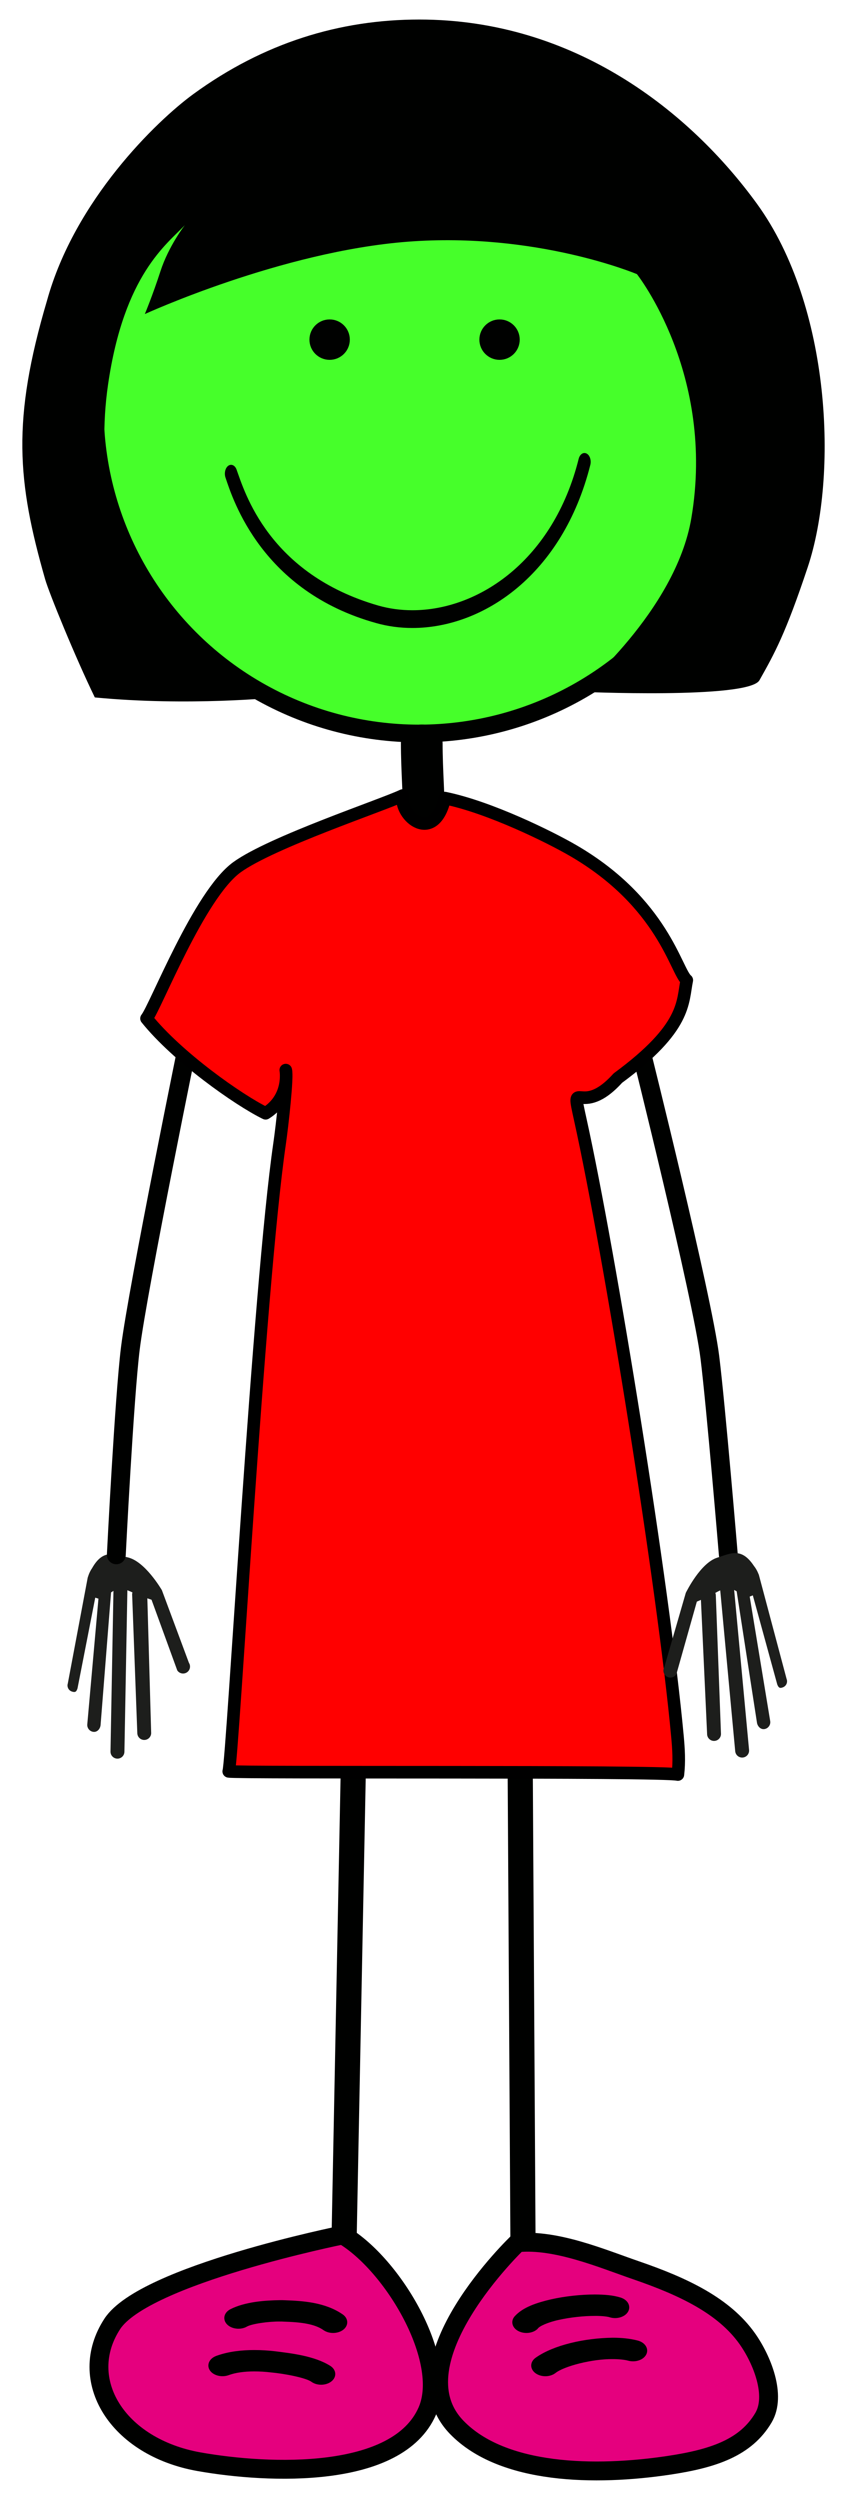 <?xml version="1.0" encoding="iso-8859-1"?>
<!-- Generator: Adobe Illustrator 21.1.0, SVG Export Plug-In . SVG Version: 6.00 Build 0)  -->
<svg version="1.1" id="Layer_1" xmlns="http://www.w3.org/2000/svg" xmlns:xlink="http://www.w3.org/1999/xlink" x="0px" y="0px"
	 width="190.879px" height="562.77px" viewBox="0 0 190.879 562.77" style="enable-background:new 0 0 190.879 562.77;"
	 xml:space="preserve">
<circle id="skinface" style="fill:#46FF2A;stroke:#000100;stroke-width:4;stroke-miterlimit:10;" cx="94.422" cy="92.076" r="73.052"/>
<g id="highlightgroup">
	
		<line style="fill:none;stroke:#000100;stroke-width:5.669;stroke-linecap:round;stroke-linejoin:round;" x1="80.032" y1="377.423" x2="77.477" y2="507.429"/>
	
		<line style="fill:none;stroke:#000100;stroke-width:5.669;stroke-linecap:round;stroke-linejoin:round;" x1="117.134" y1="381.56" x2="117.876" y2="507.447"/>
	<path style="fill:#1D1E1C;" d="M19.942,354.626c0.127-0.393,0.426-1.058,0.791-1.574c2.51-4.458,5.039-3.153,8.059-2.462
		c3.869,0.886,7.5,7.077,7.689,7.375l6.09,16.352c0.473,0.726,0.268,1.697-0.459,2.166c-0.727,0.473-1.699,0.267-2.168-0.457
		l-5.795-15.898l-0.945-0.324l0.859,30.167c0.086,0.862-0.543,1.628-1.402,1.714c-0.514,0.051-0.99-0.15-1.316-0.507
		c-0.217-0.237-0.363-0.548-0.398-0.898l-1.166-31.23c-0.018-0.196,0.012-0.391,0.062-0.577c-0.408-0.189-0.791-0.355-1.137-0.485
		l-0.668,36.374c-0.02,0.867-0.734,1.551-1.6,1.536c-0.449-0.009-0.848-0.206-1.127-0.512c-0.262-0.284-0.418-0.668-0.41-1.087
		l0.666-36.169c-1.238,0.873-0.402-0.168-0.555,0.546l-2.348,29.708c-0.111,0.86-0.779,1.597-1.639,1.482
		c-0.381-0.048-0.713-0.232-0.953-0.498c-0.301-0.33-0.461-0.782-0.398-1.258l2.512-28.228l-0.721-0.224l-3.998,20.427
		c-0.246,0.759-0.502,0.958-1.262,0.712c-0.246-0.082-0.457-0.223-0.621-0.4c-0.334-0.37-0.471-0.909-0.305-1.42l4.486-23.836
		c0.027-0.067,0.043-0.13,0.068-0.199L19.942,354.626z"/>
	<path style="fill:#E5007E;stroke:#000100;stroke-width:4.252;stroke-linecap:round;stroke-linejoin:round;" d="M116.632,504.869
		c8.701-0.869,19.225,3.636,26.775,6.228c10.549,3.63,19.758,7.951,25.035,15.432c3.289,4.669,6.563,12.727,3.615,17.729
		c-3.973,6.727-11.223,9.201-21.293,10.715c-16.551,2.484-37.512,2.164-47.871-8.575
		C88.624,531.597,116.632,504.869,116.632,504.869z"/>
	<path style="fill:#E5007E;stroke:#000100;stroke-width:4.252;stroke-linecap:round;stroke-linejoin:round;" d="M77.237,503.116
		c11.369,6.674,24.043,28.184,19.07,39.626c-6.695,15.398-35.668,14.229-51.443,11.432c-18.502-3.285-27.754-18.46-19.568-31.019
		C32.489,512.105,77.237,503.116,77.237,503.116z"/>
	<g>
		<path style="fill:#000100;stroke:#000100;stroke-width:4.03;" d="M92.903,185.737c0-3.048-0.137-6.158-0.269-9.163
			c-0.131-3.046-0.271-6.194-0.271-9.319l0,0c0-1.178,1.205-2.128,2.684-2.128c1.482,0,2.682,0.951,2.682,2.128l0,0
			c0,3.053,0.137,6.164,0.27,9.17c0.135,3.044,0.27,6.189,0.27,9.311l0,0c0,1.176-1.199,2.129-2.682,2.129
			C94.102,187.866,92.903,186.913,92.903,185.737L92.903,185.737z"/>
	</g>
	<g>
		<path style="fill:#000100;stroke:#000100;" d="M73.188,524.14c-2.123-1.512-5.361-1.893-9.303-2.01l0,0
			c-0.17-0.016-0.422-0.02-0.74-0.02l0,0c-2.67-0.039-6.637,0.523-7.803,1.235l0,0l0.006,0.003c-1.189,0.635-2.869,0.459-3.758-0.38
			l0,0c-0.893-0.847-0.654-2.04,0.535-2.673l0,0c3.244-1.643,7.601-1.947,11.019-1.995l0,0c0.346,0,0.727,0,1.078,0.021l0,0
			c4.004,0.142,8.9,0.453,12.729,3.1l0,0c1.053,0.734,1.072,1.942,0.033,2.695l0,0c-0.529,0.38-1.226,0.57-1.92,0.57l0,0
			C74.386,524.687,73.708,524.505,73.188,524.14L73.188,524.14z"/>
	</g>
	<g>
		<path style="fill:#000100;stroke:#000100;" d="M70.514,535.804c-1.273-1.008-6.379-1.963-9.451-2.24l0,0
			c-1.215-0.143-2.504-0.225-3.774-0.225l0,0c-2.205,0-4.295,0.268-5.92,0.869l0,0c-1.309,0.483-2.934,0.116-3.613-0.816l0,0
			c-0.676-0.938-0.162-2.084,1.15-2.572l0,0c2.678-0.978,5.605-1.288,8.383-1.288l0,0c1.594,0,3.154,0.096,4.615,0.267l0,0
			c3.397,0.43,8.809,1.001,12.324,3.258l0,0c1.068,0.728,1.107,1.936,0.08,2.693l0,0c-0.527,0.391-1.232,0.59-1.936,0.59l0,0
			C71.706,536.339,71.038,536.163,70.514,535.804L70.514,535.804z"/>
	</g>
	<g>
		<path style="fill:#000100;stroke:#000100;" d="M117.237,524.409c-1.26-0.551-1.666-1.725-0.893-2.621l0,0
			c1.77-1.961,4.729-2.928,7.906-3.673l0,0c3.205-0.722,6.725-1.085,9.801-1.091l0,0c2.105,0.016,3.965,0.139,5.668,0.668l0,0
			c1.352,0.43,1.955,1.557,1.348,2.516l0,0c-0.609,0.96-2.195,1.389-3.547,0.96l0,0c-0.408-0.151-1.805-0.343-3.469-0.323l0,0
			c-2.457-0.006-5.586,0.316-8.182,0.9l0,0c-2.611,0.552-4.598,1.51-4.949,2.025l0,0l0.006,0.002
			c-0.502,0.589-1.389,0.914-2.293,0.914l0,0C118.155,524.687,117.673,524.596,117.237,524.409L117.237,524.409z"/>
	</g>
	<g>
		<path style="fill:#000100;stroke:#000100;" d="M121.057,533.9c-1.08-0.727-1.123-1.933-0.1-2.697l0,0
			c3.934-2.826,10.936-4.377,17.143-4.445l0,0c1.916,0.002,3.777,0.17,5.506,0.623l0,0c1.385,0.372,2.09,1.469,1.57,2.451l0,0
			c-0.525,0.986-2.066,1.484-3.455,1.114l0,0c-0.877-0.237-2.156-0.377-3.621-0.377l0,0c-4.73-0.059-11.242,1.629-13.256,3.261l0,0
			c-0.521,0.391-1.232,0.596-1.943,0.596l0,0C122.239,534.425,121.577,534.248,121.057,533.9L121.057,533.9z"/>
	</g>
	<ellipse style="fill:#000100;stroke:#000100;stroke-width:3;" cx="112.579" cy="76.458" rx="3.047" ry="3.051"/>
	<circle style="fill:#000100;stroke:#000100;stroke-width:3;" cx="74.286" cy="76.458" r="3.051"/>
	<g>
		<path style="fill:#000100;" d="M84.755,140.258c-25.692-7.144-32.222-27.634-33.934-32.734l0,0
			c-0.343-0.986-0.061-2.188,0.626-2.678l0,0c0.696-0.492,1.532-0.09,1.877,0.897l0,0c1.78,4.929,7.188,23.464,31.971,30.592l0,0
			c2.435,0.688,5.008,1.038,7.642,1.038l0,0c15.038,0,31.797-11.352,37.468-34.07l0,0c0.258-1.039,1.06-1.581,1.786-1.206l0,0
			c0.728,0.372,1.104,1.511,0.845,2.555l0,0c-6.252,24.771-24.173,36.717-40.099,36.717l0,0
			C90.133,141.37,87.378,140.999,84.755,140.258L84.755,140.258z"/>
	</g>
	<path style="fill:none;stroke:#000100;stroke-width:4.252;stroke-linecap:round;stroke-linejoin:round;" d="M42.825,232.602
		c0,0-11.748,57.283-13.445,70.91c-1.381,11.088-3.166,46.5-3.166,46.5"/>
	<path style="fill:none;stroke:#000100;stroke-width:4.252;stroke-linecap:round;stroke-linejoin:round;" d="M144.413,236.404
		c0,0,13.857,55.482,15.555,69.11c1.381,11.087,4.168,44.499,4.168,44.499"/>
	<path style="fill:#FF0000;stroke:#000000;stroke-width:2.835;stroke-linecap:round;stroke-linejoin:round;" d="M130.782,252.061
		c-2.246-10.178,0,0,8.453-9.361c15.539-11.425,14.516-17.067,15.539-22.039c-2.442-1.971-5.271-17.387-25.629-29.199
		c-5.163-2.996-18.746-9.725-28.895-11.799c-2.41,10.53-10.254,4.203-9.504-0.575c-4.428,2.13-29.537,10.479-37.352,16.143
		c-8.562,6.212-18.355,31.559-20.376,34.044c6.954,8.662,20.734,18.367,26.839,21.343c5.68-3.528,4.543-9.723,4.543-9.723
		c0.441,1.458-0.812,12.58-1.391,16.556c-4.709,32.382-10.592,138.872-11.463,141.314c2,0.418,97.764-0.137,101.223,0.711
		c0.338-2.908,0.168-5.723-0.096-8.569C149.545,357.098,137.442,282.233,130.782,252.061z"/>
	<path style="fill:#000100;" d="M170.609,45.908C155.555,25.164,129.49,4.397,94.493,4.397c-17.916,0-35.034,5.224-50.885,16.758
		c-8.368,6.093-26.77,23.919-33.005,46.477c-7.972,26.943-6.722,40.777-0.429,62.773c0.886,3.094,6.797,17.565,11.196,26.598
		c21.222,2.035,40.801,0,41.13,0l-15.868-9.954l-6.781-7.771c0.393-0.908-1.559-0.985-5.414-5.057
		c-1.385-1.462-1.199-3.248-2.944-5.168c-5.839-8.205-9.779-24.324-7.14-42.494c3.608-24.843,13.305-31.599,17.291-35.865
		c0,0-3.65,4.702-5.488,10.38c-1.74,5.374-3.518,9.629-3.518,9.629S63.416,56.593,91.896,54.41
		c29.056-2.226,51.643,7.305,51.643,7.305s17.785,22.481,12.254,54.968c-3.562,20.924-25.484,39.031-25.484,39.031
		s38.408,1.735,40.84-2.579c3.433-6.09,5.879-10.461,10.884-25.462C188.878,107.156,187.319,68.933,170.609,45.908z"/>
	<path style="fill:#1D1E1C;" d="M170.798,354.007c-0.158-0.383-0.506-1.023-0.906-1.511c-2.836-4.259-5.262-2.768-8.223-1.854
		c-3.791,1.171-6.951,7.616-7.117,7.927l-4.855,16.761c-0.416,0.759-0.139,1.711,0.621,2.126c0.758,0.418,1.713,0.14,2.127-0.617
		l4.596-16.287l0.918-0.395l1.391,30.148c-0.02,0.866,0.662,1.584,1.525,1.605c0.518,0.013,0.977-0.224,1.275-0.604
		c0.199-0.253,0.322-0.574,0.332-0.926l-1.166-31.229c0.004-0.197-0.041-0.39-0.105-0.571c0.393-0.22,0.764-0.413,1.098-0.567
		l3.377,36.224c0.084,0.861,0.848,1.492,1.709,1.411c0.447-0.042,0.832-0.267,1.086-0.594c0.238-0.302,0.367-0.697,0.328-1.115
		l-3.361-36.019c1.303,0.78,0.389-0.197,0.596,0.503l4.555,29.452c0.176,0.848,0.898,1.533,1.744,1.356
		c0.377-0.078,0.695-0.287,0.914-0.568c0.277-0.351,0.4-0.814,0.305-1.285l-4.609-27.963l0.701-0.275l5.51,20.071
		c0.303,0.738,0.572,0.918,1.311,0.617c0.24-0.101,0.439-0.257,0.59-0.447c0.307-0.394,0.402-0.941,0.199-1.439l-6.25-23.435
		c-0.033-0.065-0.053-0.127-0.084-0.193L170.798,354.007z"/>
</g>
</svg>
